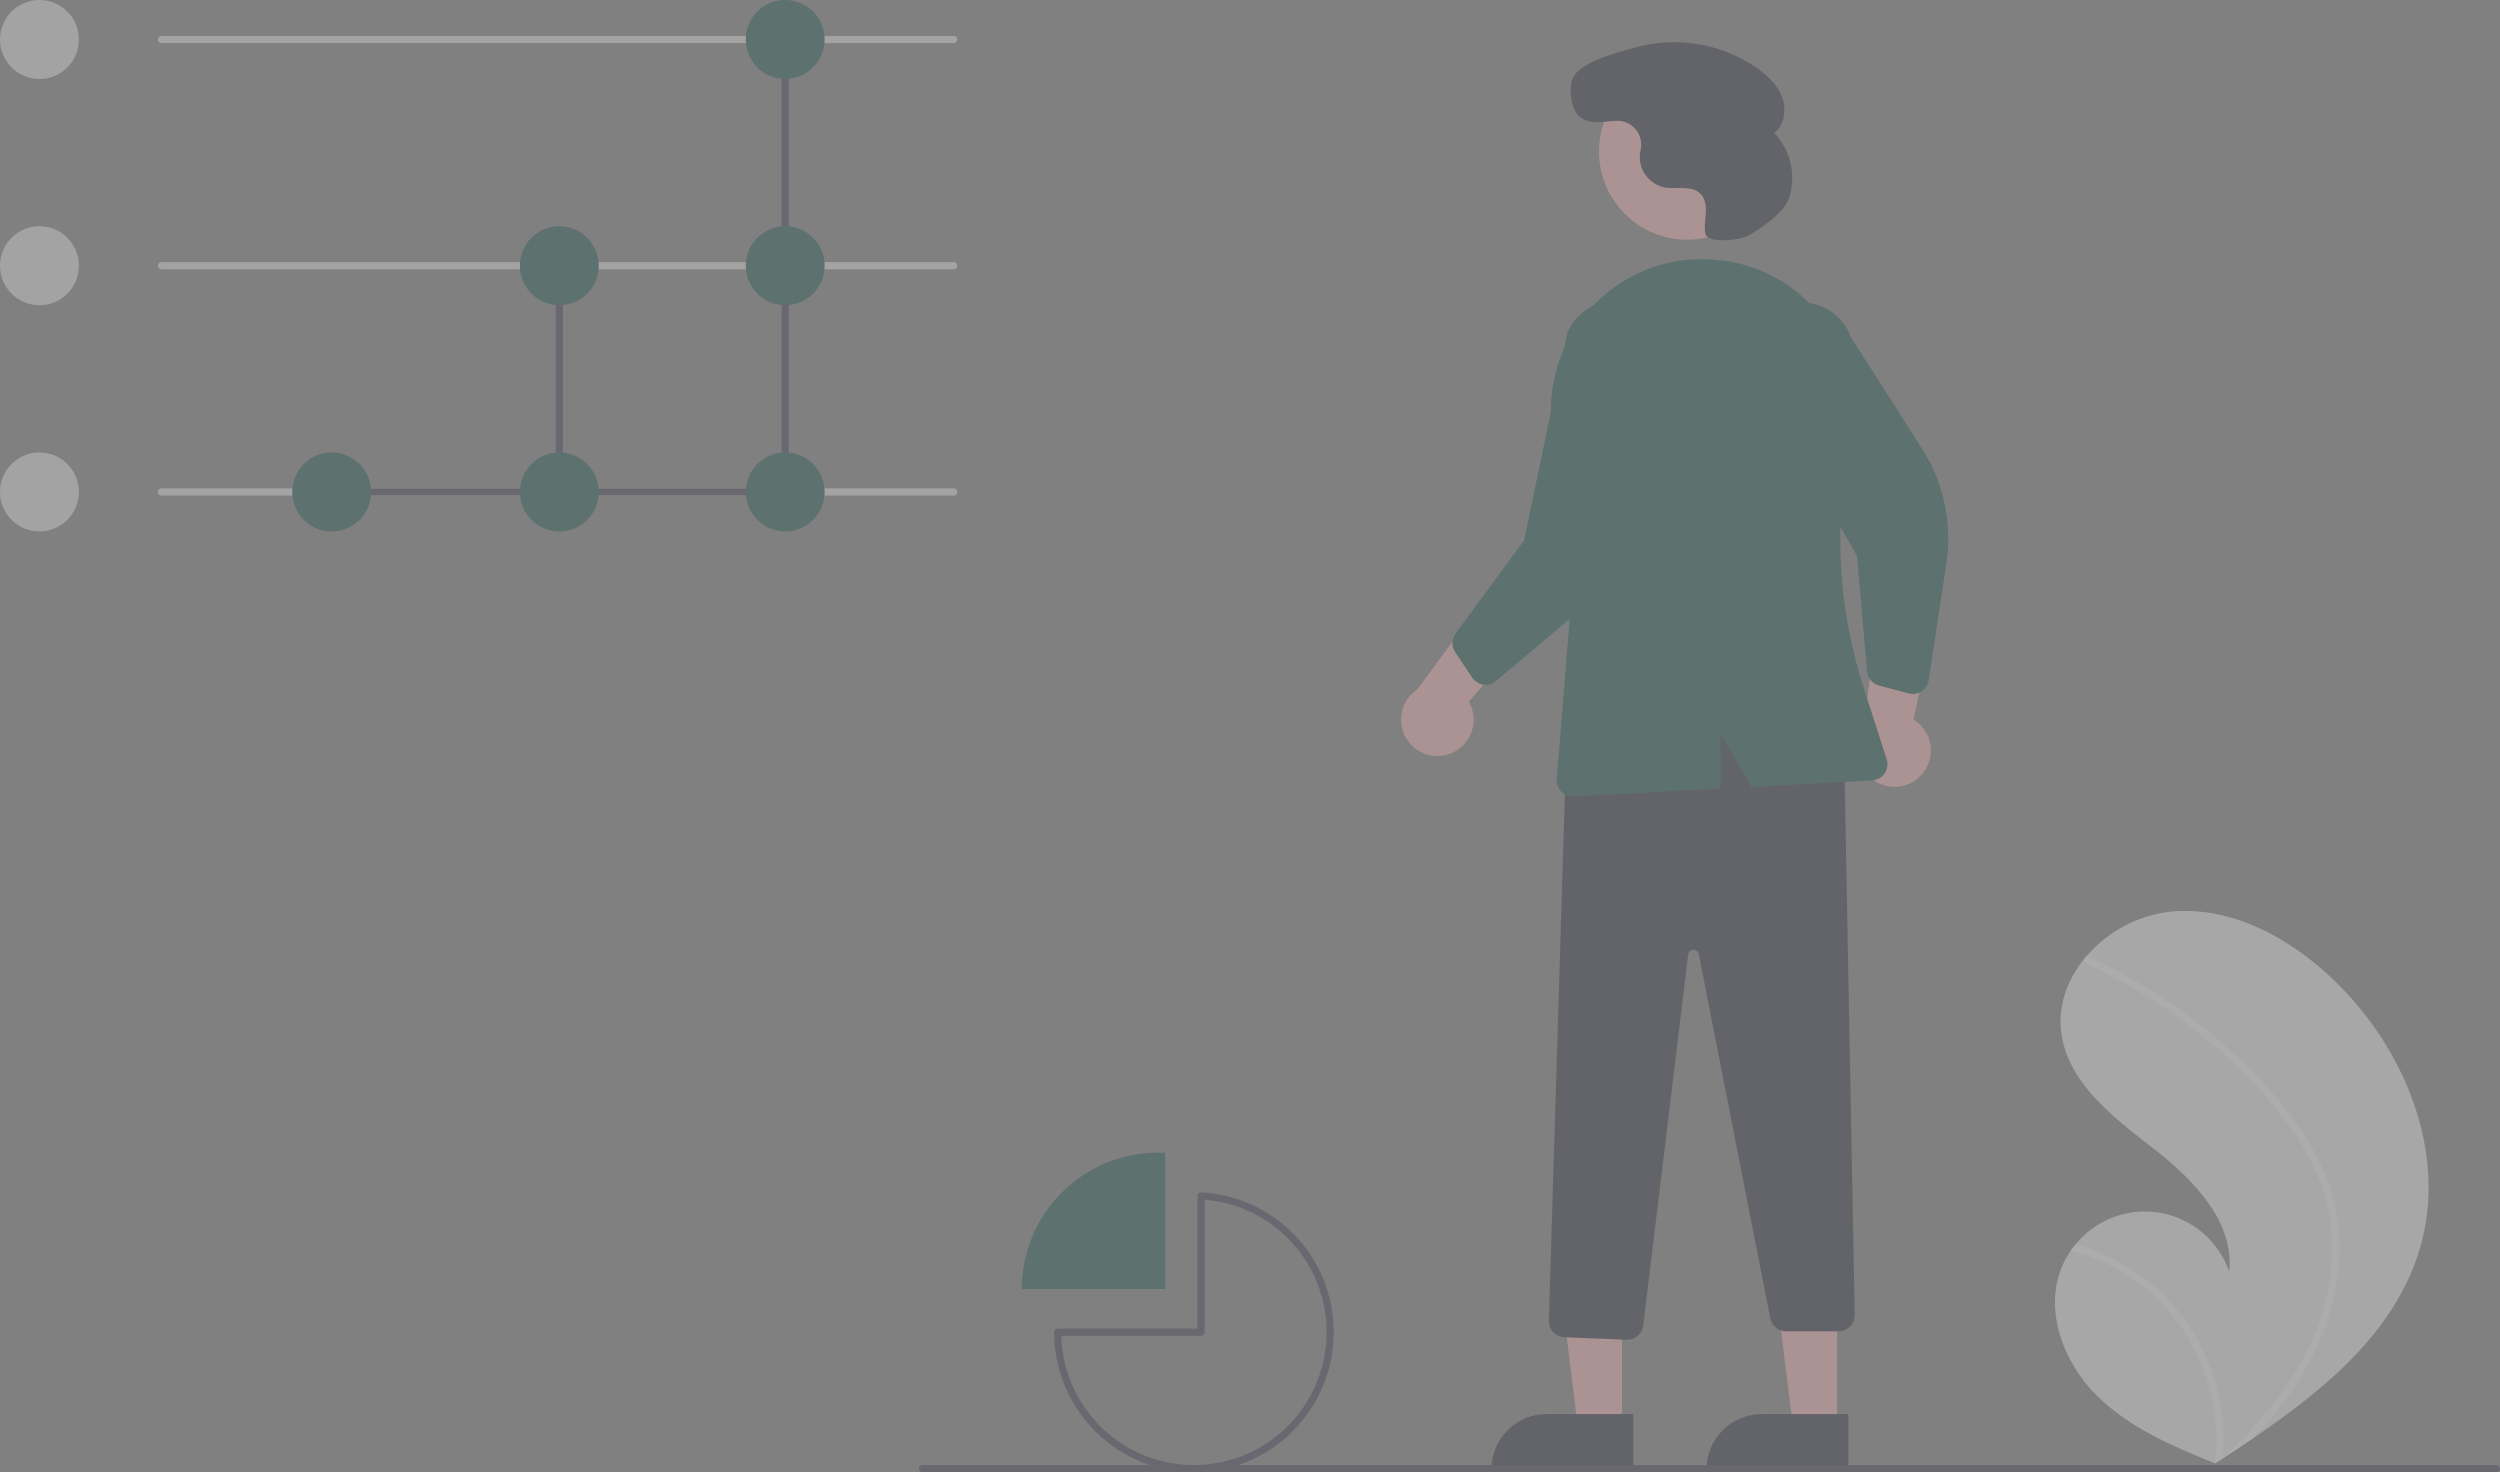 <svg width="450" height="265" viewBox="0 0 450 265" fill="none" xmlns="http://www.w3.org/2000/svg">
<rect x="0" y="0" width="450" height="265" fill="#808080" stroke="none"/>
<g opacity="0.35" clip-path="url(#clip0_374_383)">
<path d="M435.662 224.456C431.352 239.429 418.769 249.91 405.643 258.814C403.81 260.057 401.977 261.272 400.143 262.459C400.131 262.464 400.118 262.476 400.105 262.481C400.017 262.538 399.929 262.595 399.846 262.652C399.468 262.896 399.089 263.141 398.714 263.382L398.92 263.475C398.92 263.475 399.122 263.583 398.901 263.492C398.835 263.465 398.766 263.44 398.7 263.412C391.075 260.332 383.314 257.025 377.47 251.255C371.408 245.263 367.865 235.865 371.148 227.994C371.579 226.963 372.124 225.983 372.773 225.073C373.039 224.691 373.326 224.326 373.624 223.968C375.435 221.754 377.802 220.064 380.481 219.071C383.16 218.077 386.055 217.816 388.868 218.315C391.682 218.813 394.311 220.053 396.488 221.907C398.664 223.761 400.308 226.162 401.25 228.863C402.214 219.87 394.811 212.338 387.686 206.78C380.558 201.225 372.458 195.176 371.08 186.233C370.311 181.258 372.038 176.436 375.185 172.566C375.283 172.448 375.38 172.331 375.48 172.216C379.311 167.708 384.699 164.813 390.568 164.11C401.498 162.972 412.115 168.766 420.055 176.377C432.835 188.623 440.561 207.432 435.662 224.456Z" fill="#F2F2F2"/>
<path d="M415.118 204.871C417.215 208.14 418.826 211.697 419.898 215.431C420.805 218.769 421.209 222.223 421.096 225.68C420.803 232.794 418.809 239.733 415.282 245.915C412.624 250.604 409.386 254.938 405.643 258.814C403.81 260.057 401.977 261.272 400.143 262.459C400.131 262.464 400.118 262.476 400.105 262.481C400.017 262.538 399.929 262.595 399.846 262.652C399.468 262.896 399.089 263.141 398.714 263.382C398.714 263.382 399.123 263.583 398.901 263.492C398.835 263.465 398.766 263.44 398.7 263.412C399.384 257.8 398.714 252.106 396.748 246.807C394.781 241.508 391.575 236.758 387.399 232.955C383.212 229.21 378.2 226.509 372.773 225.073C373.039 224.691 373.326 224.326 373.625 223.968C375.721 224.556 377.761 225.329 379.721 226.278C386.728 229.648 392.465 235.188 396.083 242.077C399.33 248.333 400.728 255.387 400.112 262.411C400.425 262.127 400.739 261.836 401.043 261.548C406.837 256.138 411.984 249.928 415.467 242.76C418.489 236.691 419.974 229.97 419.792 223.19C419.508 215.798 416.567 208.95 412.308 202.989C407.641 196.629 402.128 190.939 395.921 186.075C389.667 181.058 382.822 176.826 375.541 173.473C375.377 173.397 375.248 173.26 375.182 173.091C375.116 172.922 375.117 172.734 375.185 172.566C375.234 172.415 375.34 172.289 375.48 172.216C375.553 172.185 375.631 172.17 375.71 172.174C375.788 172.177 375.865 172.198 375.935 172.235C376.834 172.65 377.726 173.07 378.612 173.508C385.988 177.16 392.883 181.715 399.138 187.069C405.18 192.228 410.868 198.121 415.118 204.871Z" fill="white"/>
<path d="M260.979 135.675C261.87 135.351 262.681 134.835 263.352 134.164C264.023 133.492 264.539 132.682 264.864 131.789C265.189 130.896 265.314 129.943 265.231 128.996C265.148 128.05 264.859 127.133 264.384 126.31L279.459 108.831L267.575 107.282L255.082 124.118C253.755 125.009 252.8 126.356 252.399 127.905C251.998 129.453 252.178 131.095 252.905 132.52C253.632 133.944 254.855 135.052 256.343 135.634C257.831 136.215 259.48 136.23 260.979 135.675Z" fill="#FFB8B8"/>
<path d="M345.95 139.368C346.575 138.654 347.037 137.811 347.302 136.898C347.567 135.986 347.629 135.026 347.483 134.088C347.338 133.149 346.989 132.253 346.46 131.464C345.932 130.675 345.237 130.011 344.425 129.52L349.217 106.927L338.06 111.308L335.22 132.091C334.486 133.512 334.299 135.153 334.693 136.704C335.087 138.254 336.035 139.606 337.357 140.503C338.68 141.4 340.285 141.78 341.869 141.571C343.453 141.362 344.905 140.578 345.95 139.368Z" fill="#FFB8B8"/>
<path d="M291.956 257.114L284.044 257.113L280.28 226.549L291.958 226.55L291.956 257.114Z" fill="#FFB8B8"/>
<path d="M293.974 264.795L268.462 264.794V264.471C268.462 263.165 268.719 261.872 269.218 260.665C269.717 259.458 270.449 258.362 271.371 257.439C272.293 256.515 273.388 255.783 274.592 255.283C275.797 254.783 277.088 254.526 278.392 254.526L293.974 254.527L293.974 264.795Z" fill="#2F2E41"/>
<path d="M330.678 257.114L322.766 257.113L319.002 226.549L330.679 226.55L330.678 257.114Z" fill="#FFB8B8"/>
<path d="M332.696 264.795L307.184 264.794V264.471C307.184 263.165 307.441 261.872 307.94 260.665C308.439 259.458 309.17 258.362 310.092 257.439C311.015 256.515 312.109 255.783 313.314 255.283C314.519 254.783 315.81 254.526 317.114 254.526L332.696 254.527L332.696 264.795Z" fill="#2F2E41"/>
<path d="M292.78 241.154L281.58 240.705C280.816 240.672 280.096 240.34 279.574 239.779C279.053 239.219 278.773 238.476 278.794 237.71L281.949 134.051L282.155 133.976C301.785 126.865 318.023 127.402 331.801 135.618L331.955 135.71L333.845 236.67C333.852 237.057 333.782 237.441 333.64 237.8C333.497 238.159 333.285 238.486 333.014 238.762C332.744 239.038 332.421 239.257 332.065 239.407C331.709 239.557 331.327 239.634 330.941 239.634H321.497C320.824 239.632 320.173 239.398 319.653 238.97C319.134 238.542 318.778 237.947 318.647 237.286L305.782 171.741C305.737 171.515 305.614 171.311 305.433 171.168C305.252 171.025 305.027 170.951 304.796 170.959C304.566 170.968 304.346 171.058 304.176 171.215C304.007 171.371 303.899 171.583 303.871 171.812L295.779 238.598C295.69 239.303 295.349 239.95 294.818 240.421C294.287 240.892 293.604 241.153 292.895 241.156C292.857 241.156 292.819 241.155 292.78 241.154Z" fill="#2F2E41"/>
<path d="M303.677 43.145C312.431 43.145 319.527 36.037 319.527 27.27C319.527 18.502 312.431 11.395 303.677 11.395C294.922 11.395 287.826 18.502 287.826 27.27C287.826 36.037 294.922 43.145 303.677 43.145Z" fill="#FFB8B8"/>
<path d="M266.335 123.057C265.785 122.84 265.315 122.459 264.986 121.967L261.923 117.377C261.593 116.88 261.423 116.292 261.437 115.695C261.451 115.097 261.647 114.518 262 114.036L274.347 97.252L282.083 60.08C282.527 58.932 283.194 57.883 284.043 56.994C284.893 56.104 285.91 55.39 287.035 54.894C288.161 54.398 289.372 54.129 290.602 54.102C291.831 54.075 293.053 54.292 294.199 54.739C295.345 55.185 296.391 55.854 297.279 56.706C298.167 57.558 298.878 58.577 299.372 59.705C299.866 60.833 300.133 62.047 300.158 63.278C300.183 64.509 299.966 65.733 299.518 66.88L295.863 90.537C294.754 97.717 291.079 104.25 285.521 108.919L269.268 122.579C268.955 122.842 268.591 123.036 268.198 123.148C267.806 123.26 267.395 123.288 266.991 123.231C266.766 123.199 266.546 123.141 266.335 123.057Z" fill="#1D564F"/>
<path d="M345.273 124.741C344.717 124.942 344.113 124.968 343.542 124.816L338.214 123.397C337.638 123.242 337.123 122.914 336.739 122.456C336.355 121.999 336.121 121.434 336.068 120.839L334.263 100.07L315.546 67.049C315.123 65.893 314.932 64.665 314.983 63.434C315.034 62.204 315.326 60.996 315.844 59.88C316.361 58.763 317.093 57.759 317.998 56.926C318.903 56.093 319.964 55.446 321.118 55.023C322.273 54.601 323.499 54.41 324.727 54.462C325.956 54.515 327.161 54.809 328.276 55.328C329.391 55.847 330.392 56.582 331.223 57.489C332.055 58.396 332.699 59.458 333.12 60.615L345.983 80.792C349.888 86.915 351.439 94.25 350.348 101.433L347.159 122.442C347.098 122.846 346.952 123.233 346.732 123.576C346.511 123.92 346.221 124.214 345.88 124.438C345.69 124.563 345.487 124.664 345.273 124.741Z" fill="#1D564F"/>
<path d="M286.339 55.461C289.062 52.471 292.42 50.131 296.166 48.614C299.912 47.098 303.95 46.442 307.983 46.697C308.248 46.714 308.512 46.732 308.775 46.753C312.597 47.055 316.31 48.172 319.667 50.027C323.024 51.883 325.946 54.435 328.239 57.512C330.57 60.633 332.209 64.216 333.047 68.022C333.884 71.827 333.901 75.768 333.095 79.581C330.022 94.152 330.8 109.275 335.352 123.452L339.604 136.676C339.74 137.099 339.778 137.549 339.713 137.989C339.649 138.43 339.484 138.85 339.232 139.216C338.98 139.583 338.647 139.887 338.26 140.104C337.872 140.322 337.439 140.447 336.995 140.471L315.256 141.642L309.693 132.018V141.941L283.271 143.364C283.219 143.367 283.166 143.368 283.114 143.368C282.713 143.368 282.317 143.285 281.95 143.124C281.582 142.962 281.253 142.727 280.981 142.432C280.709 142.136 280.501 141.788 280.37 141.409C280.239 141.029 280.188 140.626 280.221 140.226L283.207 103.138L279.461 77.948C278.855 73.924 279.158 69.814 280.348 65.922C281.539 62.03 283.586 58.456 286.339 55.461Z" fill="#1D564F"/>
<path d="M314.693 42.424C313.225 43.27 307.424 43.831 307.011 42.186L307.002 42.15C306.714 40.945 306.953 39.687 307.036 38.451C307.118 37.215 306.998 35.857 306.157 34.949C304.59 33.254 301.802 34.152 299.537 33.724C298.209 33.427 297.036 32.657 296.235 31.556C295.434 30.455 295.062 29.1 295.187 27.744C295.219 27.487 295.27 27.229 295.326 26.972C295.468 26.321 295.457 25.646 295.294 24.999C295.132 24.353 294.822 23.753 294.388 23.247C293.955 22.741 293.411 22.342 292.798 22.082C292.185 21.823 291.52 21.708 290.856 21.749C288.566 21.88 286.095 22.575 284.2 20.876C282.735 19.563 282.378 16.144 283.021 14.283C284.103 11.156 291.033 9.519 294.058 8.619C297.8 7.536 301.736 7.302 305.58 7.933C309.423 8.565 313.078 10.046 316.278 12.27C318.189 13.619 319.974 15.314 320.789 17.509C321.603 19.704 321.21 22.473 319.374 23.922C320.797 25.432 321.8 27.29 322.281 29.31C322.762 31.329 322.704 33.441 322.114 35.431C321.207 38.359 316.877 41.166 314.693 42.424Z" fill="#2F2E41"/>
<path d="M171.667 89.195H29.041C28.87 89.195 28.706 89.127 28.585 89.006C28.464 88.885 28.396 88.72 28.396 88.549C28.396 88.377 28.464 88.213 28.585 88.092C28.706 87.971 28.87 87.902 29.041 87.902H171.667C171.838 87.902 172.002 87.971 172.123 88.092C172.244 88.213 172.312 88.377 172.312 88.549C172.312 88.72 172.244 88.885 172.123 89.006C172.002 89.127 171.838 89.195 171.667 89.195Z" fill="#E6E6E6"/>
<path d="M140.43 89.195H59.373C59.202 89.195 59.038 89.127 58.917 89.006C58.796 88.885 58.728 88.72 58.728 88.549C58.728 88.377 58.796 88.213 58.917 88.092C59.038 87.971 59.202 87.902 59.373 87.902H140.43C140.601 87.902 140.766 87.971 140.887 88.092C141.008 88.213 141.076 88.377 141.076 88.549C141.076 88.72 141.008 88.885 140.887 89.006C140.766 89.127 140.601 89.195 140.43 89.195Z" fill="#3F3D56"/>
<path d="M100.677 89.195C100.506 89.195 100.342 89.127 100.221 89.006C100.1 88.885 100.032 88.72 100.032 88.549V47.829C100.032 47.658 100.1 47.493 100.221 47.372C100.342 47.251 100.506 47.183 100.677 47.183C100.848 47.183 101.012 47.251 101.133 47.372C101.254 47.493 101.322 47.658 101.322 47.829V88.549C101.322 88.72 101.254 88.885 101.133 89.006C101.012 89.127 100.848 89.195 100.677 89.195Z" fill="#3F3D56"/>
<path d="M141.335 89.195C141.164 89.195 141 89.127 140.878 89.006C140.757 88.885 140.689 88.72 140.689 88.549V7.11C140.689 6.938 140.757 6.774 140.878 6.653C141 6.532 141.164 6.463 141.335 6.463C141.506 6.463 141.67 6.532 141.791 6.653C141.912 6.774 141.98 6.938 141.98 7.11V88.549C141.98 88.72 141.912 88.885 141.791 89.006C141.67 89.127 141.506 89.195 141.335 89.195Z" fill="#3F3D56"/>
<path d="M7.099 14.22C11.02 14.22 14.198 11.036 14.198 7.11C14.198 3.183 11.02 0 7.099 0C3.178 0 0 3.183 0 7.11C0 11.036 3.178 14.22 7.099 14.22Z" fill="#E6E6E6"/>
<path d="M7.099 54.939C11.02 54.939 14.198 51.756 14.198 47.829C14.198 43.903 11.02 40.719 7.099 40.719C3.178 40.719 0 43.903 0 47.829C0 51.756 3.178 54.939 7.099 54.939Z" fill="#E6E6E6"/>
<path d="M7.099 95.659C11.02 95.659 14.198 92.475 14.198 88.549C14.198 84.622 11.02 81.439 7.099 81.439C3.178 81.439 0 84.622 0 88.549C0 92.475 3.178 95.659 7.099 95.659Z" fill="#E6E6E6"/>
<path d="M171.667 7.756H29.041C28.87 7.756 28.706 7.688 28.585 7.567C28.464 7.446 28.396 7.281 28.396 7.11C28.396 6.938 28.464 6.774 28.585 6.653C28.706 6.532 28.87 6.463 29.041 6.463H171.667C171.838 6.463 172.002 6.532 172.123 6.653C172.244 6.774 172.312 6.938 172.312 7.11C172.312 7.281 172.244 7.446 172.123 7.567C172.002 7.688 171.838 7.756 171.667 7.756Z" fill="#E6E6E6"/>
<path d="M171.667 48.476H29.041C28.87 48.476 28.706 48.407 28.585 48.286C28.464 48.165 28.396 48.001 28.396 47.829C28.396 47.658 28.464 47.493 28.585 47.372C28.706 47.251 28.87 47.183 29.041 47.183H171.667C171.838 47.183 172.002 47.251 172.123 47.372C172.244 47.493 172.312 47.658 172.312 47.829C172.312 48.001 172.244 48.165 172.123 48.286C172.002 48.407 171.838 48.476 171.667 48.476Z" fill="#E6E6E6"/>
<path d="M59.696 95.659C63.617 95.659 66.795 92.475 66.795 88.549C66.795 84.622 63.617 81.439 59.696 81.439C55.776 81.439 52.597 84.622 52.597 88.549C52.597 92.475 55.776 95.659 59.696 95.659Z" fill="#1D564F"/>
<path d="M100.677 54.939C104.598 54.939 107.776 51.756 107.776 47.829C107.776 43.903 104.598 40.719 100.677 40.719C96.757 40.719 93.578 43.903 93.578 47.829C93.578 51.756 96.757 54.939 100.677 54.939Z" fill="#1D564F"/>
<path d="M100.677 95.659C104.598 95.659 107.776 92.475 107.776 88.549C107.776 84.622 104.598 81.439 100.677 81.439C96.757 81.439 93.578 84.622 93.578 88.549C93.578 92.475 96.757 95.659 100.677 95.659Z" fill="#1D564F"/>
<path d="M141.335 14.22C145.256 14.22 148.434 11.036 148.434 7.11C148.434 3.183 145.256 0 141.335 0C137.414 0 134.236 3.183 134.236 7.11C134.236 11.036 137.414 14.22 141.335 14.22Z" fill="#1D564F"/>
<path d="M141.335 54.939C145.256 54.939 148.434 51.756 148.434 47.829C148.434 43.903 145.256 40.719 141.335 40.719C137.414 40.719 134.236 43.903 134.236 47.829C134.236 51.756 137.414 54.939 141.335 54.939Z" fill="#1D564F"/>
<path d="M141.335 95.659C145.256 95.659 148.434 92.475 148.434 88.549C148.434 84.622 145.256 81.439 141.335 81.439C137.414 81.439 134.236 84.622 134.236 88.549C134.236 92.475 137.414 95.659 141.335 95.659Z" fill="#1D564F"/>
<path d="M449.355 265H166.039C165.868 265 165.704 264.932 165.583 264.811C165.462 264.689 165.394 264.525 165.394 264.354C165.394 264.182 165.462 264.018 165.583 263.897C165.704 263.775 165.868 263.707 166.039 263.707H449.355C449.526 263.707 449.69 263.775 449.811 263.897C449.932 264.018 450 264.182 450 264.354C450 264.525 449.932 264.689 449.811 264.811C449.69 264.932 449.526 265 449.355 265Z" fill="#3F3D56"/>
<path d="M209.744 207.51C209.316 207.488 208.886 207.476 208.453 207.476C201.949 207.476 195.711 210.063 191.112 214.669C186.513 219.275 183.929 225.523 183.929 232.037H209.744V207.51Z" fill="#1D564F"/>
<path d="M214.907 265C208.234 264.992 201.836 262.334 197.118 257.609C192.399 252.883 189.745 246.476 189.737 239.793C189.737 239.621 189.805 239.457 189.926 239.336C190.047 239.214 190.212 239.146 190.383 239.146H215.552V215.266C215.552 215.178 215.57 215.091 215.604 215.011C215.639 214.93 215.689 214.857 215.753 214.797C215.816 214.736 215.891 214.689 215.973 214.658C216.056 214.628 216.143 214.615 216.231 214.62C222.782 214.966 228.94 217.86 233.392 222.686C237.845 227.512 240.24 233.888 240.067 240.456C239.894 247.024 237.168 253.265 232.468 257.85C227.769 262.435 221.467 265 214.907 265ZM191.037 240.439C191.162 245.057 192.619 249.54 195.234 253.346C197.848 257.152 201.507 260.118 205.769 261.886C210.03 263.654 214.712 264.148 219.248 263.308C223.784 262.468 227.98 260.331 231.328 257.153C234.677 253.976 237.035 249.896 238.118 245.405C239.201 240.915 238.962 236.206 237.429 231.849C235.897 227.491 233.138 223.671 229.484 220.851C225.831 218.031 221.44 216.331 216.843 215.956V239.793C216.843 239.964 216.775 240.128 216.654 240.25C216.533 240.371 216.368 240.439 216.197 240.439H191.037Z" fill="#3F3D56"/>
</g>
<defs>
<clipPath id="clip0_374_383">
<rect width="450" height="265" fill="white"/>
</clipPath>
</defs>
</svg>
